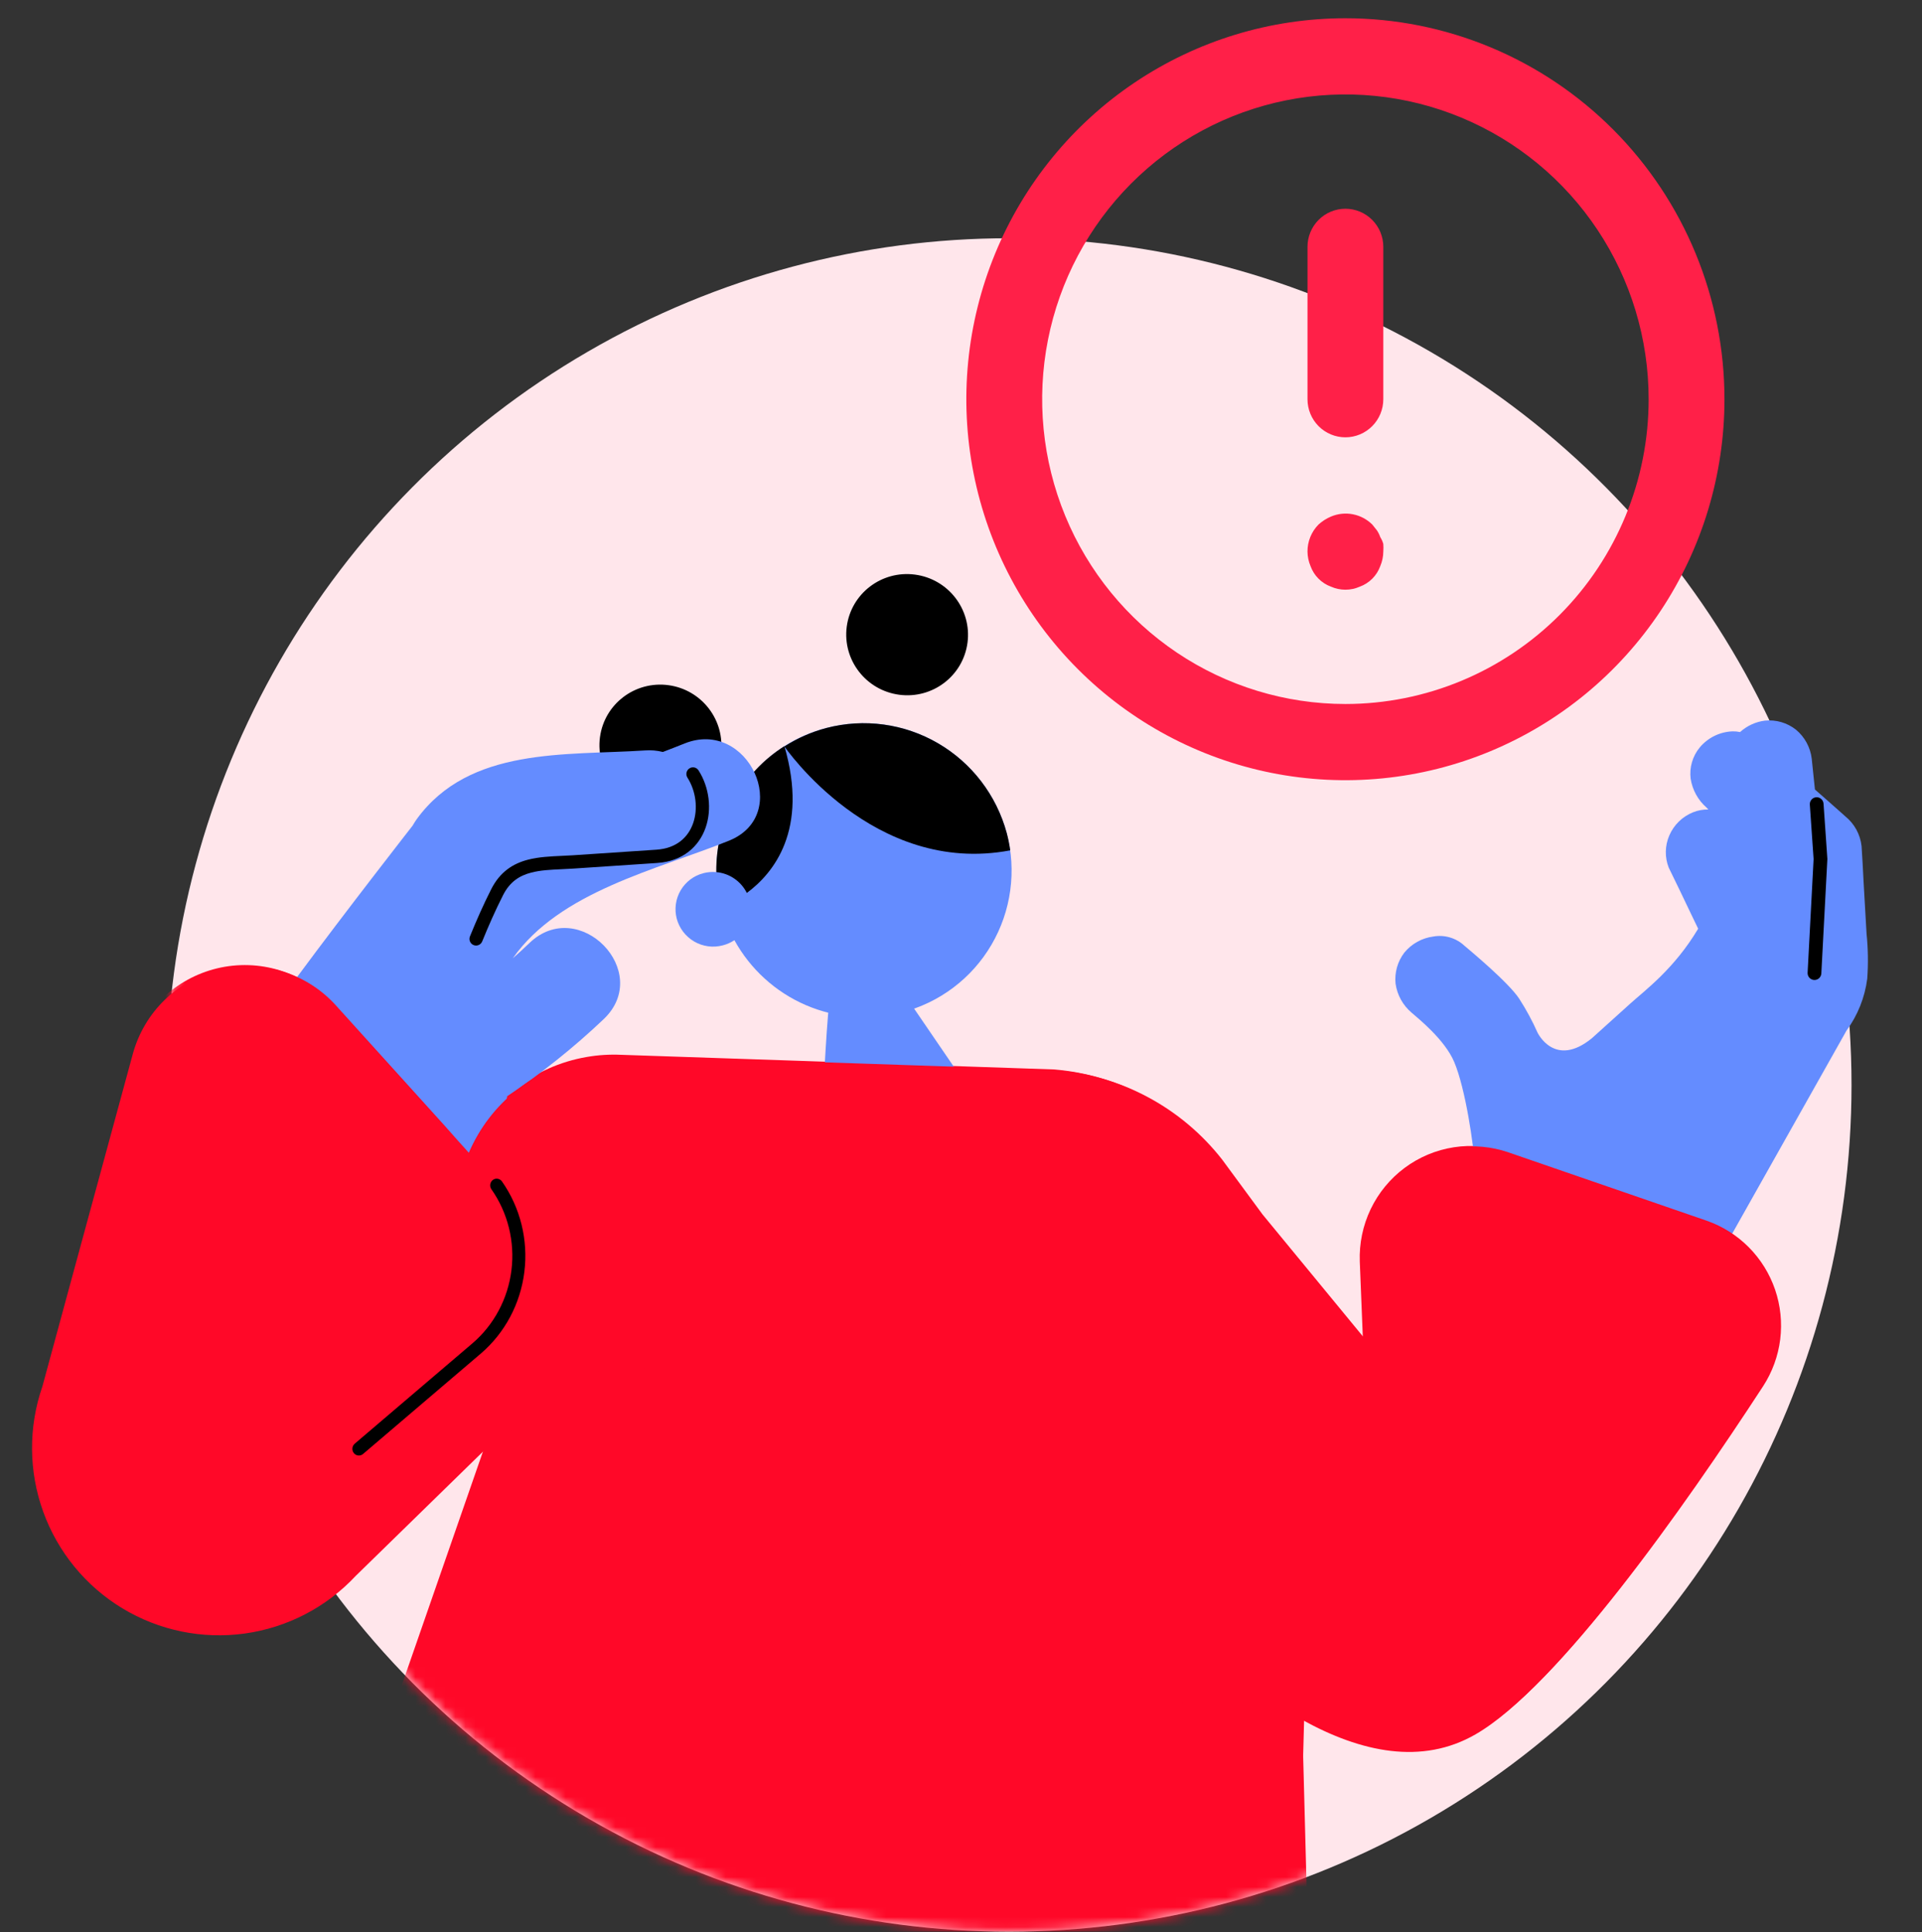 <svg width="192" height="193" viewBox="0 0 192 193" fill="none" xmlns="http://www.w3.org/2000/svg">
<rect x="0" y="0" width="192" height="193" fill="#333333" stroke="none"/>
<g clip-path="url(#clip0)">
<ellipse cx="100.8" cy="108.384" rx="84.16" ry="84.585" fill="#FFE6EB"/>
<mask id="mask0" mask-type="alpha" maskUnits="userSpaceOnUse" x="16" y="23" width="169" height="170">
<ellipse cx="100.8" cy="108.384" rx="84.16" ry="84.585" fill="#FFE6EB"/>
</mask>
<g mask="url(#mask0)">
<path d="M70.276 87.226C70.695 87.117 71.13 87.082 71.562 87.122C71.519 83.832 72.579 80.623 74.572 78.011C76.564 75.4 79.372 73.538 82.545 72.725C86.32 71.737 90.331 72.284 93.706 74.25C97.081 76.216 99.548 79.441 100.571 83.224C101.063 85.093 101.181 87.042 100.918 88.957C100.656 90.872 100.018 92.716 99.041 94.381C98.065 96.047 96.77 97.501 95.23 98.661C93.691 99.82 91.938 100.661 90.074 101.134C86.887 101.966 83.515 101.709 80.49 100.403C77.465 99.097 74.958 96.816 73.364 93.921C73.006 94.16 72.609 94.336 72.192 94.44C71.23 94.693 70.208 94.555 69.348 94.054C68.488 93.553 67.86 92.731 67.601 91.767C67.478 91.292 67.45 90.797 67.517 90.312C67.585 89.826 67.749 89.358 67.997 88.936C68.246 88.514 68.575 88.145 68.966 87.852C69.357 87.558 69.802 87.346 70.276 87.226Z" fill="#648CFF"/>
<path d="M82.544 72.725C86.319 71.737 90.33 72.284 93.705 74.25C97.08 76.216 99.547 79.441 100.571 83.224C100.721 83.791 100.836 84.367 100.917 84.947C87.228 87.542 78.398 74.604 78.356 74.568C79.65 73.74 81.062 73.119 82.544 72.725Z" fill="black"/>
<path d="M71.557 87.122C71.523 84.614 72.13 82.14 73.321 79.936C74.512 77.732 76.246 75.873 78.358 74.537C80.795 82.897 77.284 87.226 74.604 89.203C74.315 88.623 73.883 88.128 73.35 87.764C72.817 87.399 72.199 87.178 71.557 87.122Z" fill="black"/>
<path d="M72.013 75.266C72.454 71.947 70.107 68.894 66.772 68.446C63.436 67.998 60.375 70.325 59.934 73.644C59.492 76.962 61.839 80.015 65.174 80.463C68.51 80.911 71.571 78.584 72.013 75.266Z" fill="black"/>
<path d="M96.65 64.198C97.083 60.883 94.734 57.84 91.402 57.401C88.071 56.961 85.019 59.291 84.586 62.605C84.153 65.92 86.502 68.963 89.834 69.403C93.165 69.842 96.217 67.512 96.65 64.198Z" fill="black"/>
<path d="M170.314 121.932L150.523 115.086C148.822 114.497 147.003 114.333 145.224 114.609C143.445 114.884 141.76 115.591 140.314 116.668C138.868 117.745 137.704 119.16 136.924 120.79C136.144 122.421 135.771 124.218 135.837 126.025L136.148 133.774L125.919 121.3L121.885 115.804C119.883 113.237 117.373 111.115 114.514 109.571C111.656 108.027 108.51 107.094 105.275 106.832L62.03 105.37C60.882 105.318 59.731 105.392 58.598 105.59C55.961 106.043 53.479 107.153 51.379 108.817C49.278 110.482 47.625 112.649 46.57 115.12L45.473 113.897L44.15 112.402L33.266 100.326C31.833 98.741 30.003 97.571 27.967 96.939C25.931 96.307 23.763 96.237 21.69 96.734C19.617 97.232 17.715 98.28 16.183 99.769C14.651 101.257 13.545 103.132 12.98 105.198C9.085 119.526 4.549 136.306 3.934 138.566C2.529 142.634 2.558 147.064 4.014 151.114C5.47 155.164 8.266 158.589 11.934 160.815C15.602 163.041 19.919 163.934 24.163 163.344C28.407 162.753 32.321 160.716 35.25 157.573L48.329 144.76L37.425 176.148L131.199 214.196L130.085 171.801C135.963 175.058 142.046 176.34 147.396 173.257C155.536 168.565 168.02 150.774 175.968 138.539C176.886 137.122 177.471 135.513 177.679 133.834C177.886 132.156 177.711 130.452 177.166 128.851C176.622 127.251 175.722 125.796 174.534 124.597C173.347 123.398 171.904 122.487 170.314 121.932Z" fill="#FF0828"/>
<path d="M68.392 74.268C67.671 74.56 66.944 74.839 66.217 75.119C65.632 74.971 65.026 74.919 64.425 74.966C56.49 75.484 46.909 74.587 41.639 81.817C41.493 82.023 41.354 82.236 41.215 82.482C41.215 82.482 34.603 90.942 29.65 97.641C31.007 98.314 32.223 99.241 33.234 100.372L47.98 116.741C49.41 114.567 50.328 112.094 50.664 109.51C54.096 107.22 57.326 104.639 60.319 101.795C65.265 97.063 57.832 89.473 52.9 94.192C52.357 94.717 51.795 95.229 51.227 95.727C55.941 89.041 65.575 86.901 72.836 83.977C79.21 81.379 74.72 71.736 68.392 74.268Z" fill="#648CFF"/>
<path fill-rule="evenodd" clip-rule="evenodd" d="M68.87 76.758C69.177 76.56 69.586 76.65 69.783 76.96C70.854 78.641 71.13 80.835 70.489 82.676C69.832 84.559 68.221 86.041 65.646 86.209C65.646 86.209 65.646 86.209 65.646 86.209L57.289 86.767C56.882 86.794 56.487 86.812 56.106 86.83C55.001 86.881 53.999 86.927 53.074 87.167C51.903 87.47 50.931 88.073 50.244 89.441L50.243 89.442C49.493 90.924 48.813 92.461 48.17 94.044C48.032 94.384 47.646 94.547 47.308 94.408C46.97 94.269 46.807 93.881 46.946 93.542C47.598 91.935 48.293 90.363 49.064 88.84C49.95 87.078 51.267 86.262 52.744 85.88C53.814 85.602 55.013 85.547 56.155 85.495C56.511 85.479 56.862 85.463 57.201 85.441C57.201 85.441 57.201 85.441 57.201 85.441L65.56 84.882C67.587 84.751 68.753 83.634 69.24 82.236C69.743 80.796 69.529 79.026 68.669 77.676C68.473 77.367 68.562 76.956 68.87 76.758Z" fill="black"/>
</g>
<path d="M83.109 98.106C82.373 101.455 81.76 121.116 81.76 121.116L103.912 119.191L88.933 97.268L83.109 98.106Z" fill="#648CFF"/>
<path d="M179.41 72.893C178.53 72.198 177.417 71.874 176.303 71.987C175.381 72.106 174.517 72.504 173.826 73.129C173.581 73.077 173.331 73.053 173.081 73.059C172.451 73.081 171.833 73.235 171.267 73.513C170.701 73.791 170.199 74.185 169.795 74.67C169.44 75.1 169.177 75.599 169.021 76.135C168.865 76.671 168.82 77.233 168.888 77.787C169.064 78.915 169.632 79.942 170.491 80.688L170.652 80.868C170.133 80.855 169.616 80.949 169.134 81.143C168.07 81.567 167.216 82.398 166.759 83.453C166.539 83.959 166.42 84.503 166.409 85.055C166.398 85.607 166.496 86.156 166.697 86.669C167.445 88.195 168.183 89.728 168.914 91.269C169.159 91.771 169.394 92.273 169.639 92.774C167.25 96.784 164.355 98.904 162.868 100.246L159.03 103.708C155.297 106.761 153.591 103.146 153.591 103.146C153.074 101.986 152.47 100.867 151.783 99.799C150.73 98.154 146.722 94.845 146.281 94.465C145.869 94.083 145.375 93.803 144.837 93.645C144.299 93.487 143.732 93.456 143.18 93.555C142.048 93.703 141.014 94.277 140.288 95.162C139.612 96.045 139.298 97.154 139.411 98.262C139.572 99.394 140.142 100.427 141.014 101.163C141.627 101.704 144.322 103.833 145.274 106.098C146.382 108.723 147.229 114.383 147.347 116.685C147.466 118.988 147.336 121.395 147.331 123.745L147.326 125.362C147.499 126.49 148.068 127.519 148.93 128.263C149.809 128.955 150.919 129.281 152.031 129.173C152.907 129.056 153.732 128.688 154.407 128.114L162.95 131.233L168.902 130.582L184.463 102.946C185.58 101.422 186.292 99.638 186.531 97.761C186.637 96.269 186.614 94.77 186.462 93.282L186.159 87.993C186.095 86.837 186.046 85.676 185.963 84.519C185.832 83.348 185.245 82.278 184.329 81.543L184.047 81.288C183.62 80.913 183.193 80.538 182.766 80.154L181.304 78.868L180.984 75.792C180.849 74.658 180.285 73.62 179.41 72.893Z" fill="#648CFF"/>
<path fill-rule="evenodd" clip-rule="evenodd" d="M181.431 79.644C181.809 79.617 182.137 79.903 182.164 80.284L182.547 85.804L181.944 97.243C181.924 97.624 181.601 97.916 181.222 97.896C180.843 97.876 180.553 97.551 180.573 97.171L181.171 85.816L180.794 80.38C180.767 80 181.053 79.67 181.431 79.644Z" fill="black"/>
<path d="M170.477 121.938L150.702 115.121C149.002 114.534 147.185 114.37 145.407 114.645C143.63 114.919 141.946 115.623 140.501 116.696C139.056 117.769 137.894 119.178 137.114 120.802C136.335 122.426 135.962 124.215 136.028 126.016L136.339 133.733L126.118 121.31L122.088 115.836C120.087 113.279 117.579 111.166 114.723 109.628C111.866 108.09 108.723 107.161 105.491 106.9L62.281 105.444C61.134 105.392 59.984 105.465 58.852 105.662C56.218 106.114 53.738 107.219 51.638 108.877C49.539 110.535 47.888 112.693 46.834 115.154L45.737 113.936L44.416 112.447L33.541 100.42C32.109 98.841 30.281 97.676 28.246 97.047C26.211 96.418 24.045 96.347 21.974 96.843C19.903 97.338 18.003 98.382 16.472 99.865C14.941 101.348 13.835 103.215 13.271 105.272C9.379 119.542 4.847 136.255 4.233 138.506C2.829 142.558 2.857 146.969 4.312 151.003C5.767 155.037 8.561 158.448 12.226 160.665C15.891 162.882 20.204 163.771 24.445 163.183C28.686 162.595 32.597 160.566 35.523 157.436L48.592 144.674L62.281 135.308L130.122 177.564L130.28 171.607C136.154 174.85 142.232 176.128 147.577 173.056C155.71 168.383 168.184 150.665 176.126 138.479C177.043 137.067 177.628 135.465 177.836 133.793C178.043 132.121 177.868 130.424 177.324 128.83C176.779 127.236 175.88 125.787 174.694 124.593C173.507 123.399 172.065 122.491 170.477 121.938Z" fill="#FF0828"/>
<path fill-rule="evenodd" clip-rule="evenodd" d="M49.236 117.87C49.527 117.654 49.933 117.722 50.144 118.021C51.976 120.631 52.776 123.858 52.382 127.051C51.989 130.245 50.431 133.165 48.023 135.222L36.265 145.249C35.989 145.484 35.579 145.445 35.35 145.161C35.121 144.877 35.159 144.455 35.435 144.22L47.193 134.194C47.193 134.194 47.193 134.194 47.193 134.194C49.346 132.353 50.74 129.74 51.093 126.883C51.445 124.026 50.729 121.138 49.09 118.803C48.879 118.504 48.945 118.086 49.236 117.87Z" fill="black"/>
<path d="M134.4 20.852C133.396 20.852 132.432 21.253 131.722 21.966C131.012 22.68 130.613 23.648 130.613 24.657V39.881C130.613 40.89 131.012 41.858 131.722 42.572C132.432 43.285 133.396 43.687 134.4 43.687C135.404 43.687 136.367 43.285 137.077 42.572C137.788 41.858 138.187 40.89 138.187 39.881V24.657C138.187 23.648 137.788 22.68 137.077 21.966C136.367 21.253 135.404 20.852 134.4 20.852ZM137.884 53.658C137.801 53.415 137.686 53.185 137.543 52.973L137.088 52.402C136.556 51.874 135.88 51.516 135.145 51.374C134.411 51.231 133.651 51.311 132.961 51.602C132.502 51.795 132.079 52.066 131.711 52.402C131.36 52.757 131.083 53.179 130.894 53.643C130.706 54.106 130.61 54.603 130.613 55.104C130.619 55.601 130.722 56.093 130.916 56.55C131.086 57.022 131.358 57.451 131.711 57.806C132.064 58.161 132.491 58.434 132.961 58.605C133.414 58.806 133.904 58.91 134.4 58.91C134.895 58.91 135.386 58.806 135.839 58.605C136.309 58.434 136.735 58.161 137.089 57.806C137.442 57.451 137.714 57.022 137.884 56.55C138.078 56.093 138.181 55.601 138.187 55.104C138.205 54.85 138.205 54.596 138.187 54.343C138.121 54.1 138.019 53.869 137.884 53.658ZM134.4 1.823C126.911 1.823 119.589 4.055 113.362 8.237C107.135 12.418 102.282 18.362 99.416 25.317C96.55 32.271 95.8 39.923 97.261 47.305C98.722 54.688 102.328 61.469 107.624 66.792C112.92 72.114 119.667 75.739 127.012 77.207C134.358 78.676 141.972 77.922 148.891 75.042C155.81 72.161 161.724 67.283 165.885 61.025C170.046 54.766 172.267 47.408 172.267 39.881C172.267 34.883 171.287 29.934 169.384 25.317C167.481 20.699 164.692 16.504 161.176 12.97C157.659 9.436 153.485 6.632 148.891 4.72C144.297 2.807 139.373 1.823 134.4 1.823ZM134.4 70.327C128.408 70.327 122.552 68.541 117.57 65.196C112.588 61.85 108.705 57.095 106.412 51.532C104.12 45.969 103.52 39.847 104.689 33.941C105.858 28.035 108.743 22.61 112.979 18.352C117.216 14.094 122.614 11.194 128.49 10.019C134.366 8.845 140.457 9.448 145.993 11.752C151.528 14.056 156.259 17.959 159.588 22.966C162.917 27.973 164.693 33.859 164.693 39.881C164.693 47.956 161.502 55.7 155.821 61.41C150.139 67.119 142.434 70.327 134.4 70.327Z" fill="#FF2048"/>
</g>
<defs>
<clipPath id="clip0">
<rect width="192" height="192.97" fill="white"/>
</clipPath>
</defs>
</svg>

